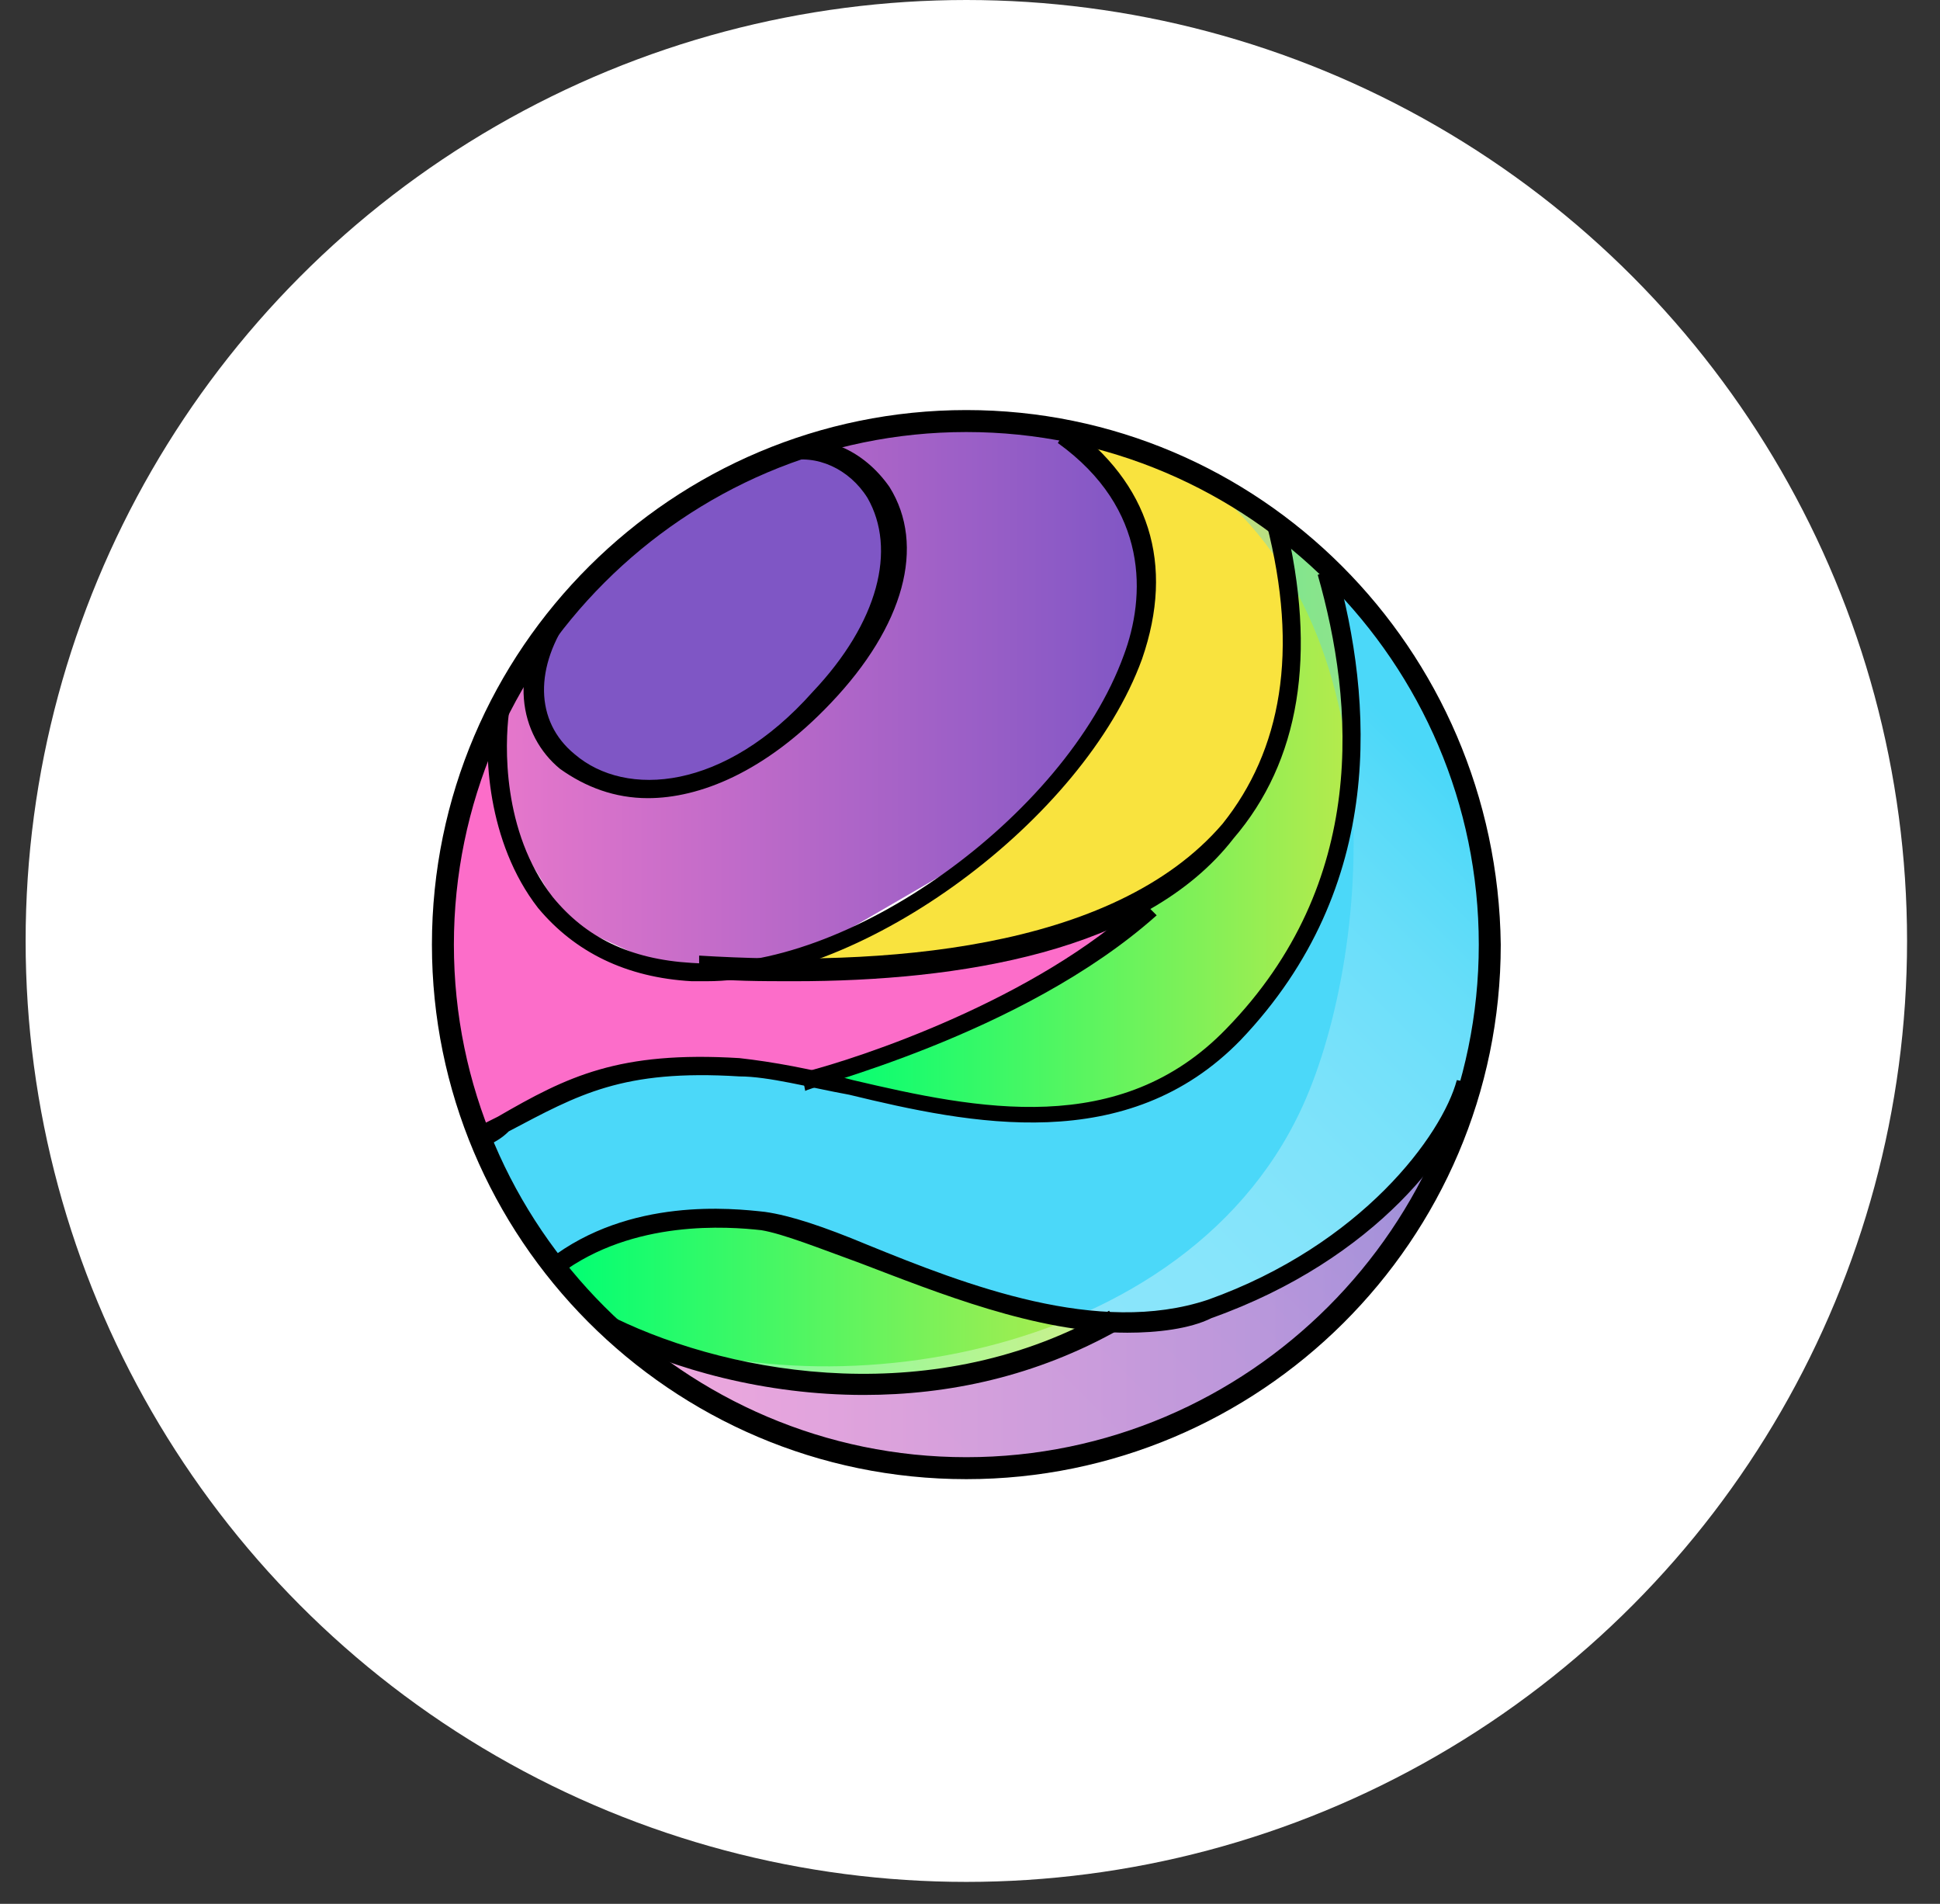 <?xml version="1.0" encoding="UTF-8"?>
<svg width="53px" height="52px" viewBox="0 0 53 52" version="1.1" xmlns="http://www.w3.org/2000/svg" xmlns:xlink="http://www.w3.org/1999/xlink">
    <rect x="0" y="0" width="53" height="52" fill="#333333" stroke="none"/>
    <!-- Generator: Sketch 43.2 (39069) - http://www.bohemiancoding.com/sketch -->
    <title>location</title>
    <desc>Created with Sketch.</desc>
    <defs>
        <linearGradient x1="0.162%" y1="49.953%" x2="100.19%" y2="49.953%" id="linearGradient-1">
            <stop stop-color="#E777CB" offset="0.433%"></stop>
            <stop stop-color="#7F56C5" offset="100%"></stop>
        </linearGradient>
        <linearGradient x1="0.251%" y1="49.169%" x2="99.89%" y2="49.169%" id="linearGradient-2">
            <stop stop-color="#00FF73" offset="0.108%"></stop>
            <stop stop-color="#B7EA4C" offset="100%"></stop>
        </linearGradient>
        <linearGradient x1="0.171%" y1="50.085%" x2="99.898%" y2="50.085%" id="linearGradient-3">
            <stop stop-color="#00FF73" offset="0.108%"></stop>
            <stop stop-color="#B7EA4C" offset="100%"></stop>
        </linearGradient>
        <linearGradient x1="-0.169%" y1="49.859%" x2="100.106%" y2="49.859%" id="linearGradient-4">
            <stop stop-color="#E777CB" offset="0.433%"></stop>
            <stop stop-color="#7F56C5" offset="100%"></stop>
        </linearGradient>
        <linearGradient x1="90.514%" y1="25.461%" x2="28.57%" y2="95.079%" id="linearGradient-5">
            <stop stop-color="#4BD8F9" offset="0.433%"></stop>
            <stop stop-color="#70E0FA" offset="7.662%"></stop>
            <stop stop-color="#96E8FB" offset="16.51%"></stop>
            <stop stop-color="#B7EFFD" offset="26.07%"></stop>
            <stop stop-color="#D1F5FD" offset="36.31%"></stop>
            <stop stop-color="#E6F9FE" offset="47.48%"></stop>
            <stop stop-color="#F4FDFF" offset="60.07%"></stop>
            <stop stop-color="#FCFEFF" offset="75.24%"></stop>
            <stop stop-color="#FFFFFF" offset="100%"></stop>
        </linearGradient>
    </defs>
    <g id="Page-1" stroke="none" stroke-width="1" fill="none" fill-rule="evenodd">
        <g id="location" fill-rule="nonzero">
            <g>
                <circle id="Oval" fill="#FFFFFF" cx="26.4" cy="25.7" r="25.7"></circle>
                <g id="Group" transform="translate(11, 11)">
                    <polygon id="Shape" fill="#FC6DC9" points="1.1 14.3 1.3 17.5 1.9 19.7 2.5 20 5.5 18.3 8.4 18.2 11.6 18.7 14.6 19.3 17.2 19.5 20.3 19.1 23 17.3 24.7 15 26.1 11.1 26.2 8.3 25.8 6 25.3 4.3 23.8 3.2 24.4 5 24.4 7.4 24 9.9 22.5 11.9 20.8 13.5 18 14.8 14.3 15.5 9.9 15.7 6.4 15.4 4.6 14.5 3.1 12.6 2.4 10 2.4 8.6 1.5 11.3 1.1 13.8"></polygon>
                    <polygon id="Shape" fill="url(#linearGradient-1)" points="6.5 25.8 9.8 26.6 13.2 26.9 15.4 26.5 18 25.8 19.7 25 21.6 24.9 23.9 24 26.5 22.2 28 20.6 28.8 19.4 27.8 22.1 25 25.2 22.3 27.2 20.2 28.3 16.9 29 13.6 29 10.2 28.2"></polygon>
                    <polygon id="Shape" fill="url(#linearGradient-2)" points="4.3 23.8 4.7 23.2 7.4 22.4 10.4 22.4 13.3 23.6 16.3 24.7 19.3 25.1 17.3 26.2 14 26.9 10.2 26.7 7.2 26 5.2 25"></polygon>
                    <polygon id="Shape" fill="url(#linearGradient-3)" points="11.5 18.5 13.8 17.6 16.7 16.3 18.8 15.1 20.8 13.4 23.1 11.4 24 9.3 24.4 6.5 24.2 4.6 23.6 3.1 25.1 4.4 25.6 4.9 25.9 7.1 26 9.6 25.5 12.3 24.7 14.5 22.7 17.4 20.3 19.1 16.9 19.5 13.2 19"></polygon>
                    <path d="M4,23.5 L5.3,23.1 L7.7,22.3 L10.2,22.5 L13.3,23.6 L16.5,24.7 L19.3,25.2 L21.8,24.9 L24,23.9 L26.5,22.2 L28.2,20.5 L29.3,18.2 L29.6,15.3 L29.5,13 L28.8,10 L27.5,7.2 L25.7,4.9 L25.7,6.9 L25.9,9.6 L25.8,11 L25.4,12.9 L24.8,14.4 L23.9,15.9 L23,17 L21.8,18 L20.6,18.8 L19,19.2 L17.8,19.4 L16,19.3 L12.5,18.6 L9.8,18 L7.5,18 L5.8,18.3 L4.2,18.8 L3,19.4 L2.1,19.9 L4,23.5 Z" id="Shape" fill="#4BD8F9"></path>
                    <polygon id="Shape" fill="url(#linearGradient-4)" points="3.2 7.3 2.4 9.2 2.8 11.4 4.5 14.2 7.1 15.4 10.1 15.6 12.5 14.2 15.6 12.4 18 10.1 19.6 7.7 20.3 5.3 20.1 3.5 19.1 1.8 18.1 0.7 14.4 0.5 11.2 1.2 12.2 1.8 13.1 2.9 13.3 4.7 11.9 7.5 9.8 9.5 7.3 10.6 4.7 10.1 3.7 8.6 3.4 7.4"></polygon>
                    <polygon id="Shape" fill="#F9E33E" points="18.7 0.9 19.4 2.3 20.3 4.6 19.8 7.2 18.2 9.8 14.8 13.2 10.4 15.2 9.7 15.5 13 15.6 17.4 14.8 20.7 13.6 23.4 10.8 24.4 8 24.3 5.4 24.1 3.4 21.7 2"></polygon>
                    <polygon id="Shape" fill="#7F56C5" points="4.2 5.7 3.4 7.6 4.1 9.5 6.3 10.7 8.9 10 11.5 7.9 13.1 5.4 13.3 3.3 12.2 1.8 11.2 1.1 7.6 2.8"></polygon>
                    <path d="M5.1,24.8 C9.9,27.7 20.8,26.7 24.4,19.6 C26.4,15.7 27.5,5.9 21.4,1.8 L24.8,4.2 L27.1,6.6 L29.1,10.5 L29.6,14.6 L29.6,16.9 L28.2,21 L25.6,25.1 L20.6,28 L18,28.8 L14.3,29.1 L10.9,28.3 L7.2,26.8 L5.1,24.8 Z" id="Shape" fill="url(#linearGradient-5)" opacity="0.36"></path>
                    <path d="M15.4,0.8 C23.1,0.8 29.4,7.1 29.4,14.8 C29.4,22.5 23.1,28.8 15.4,28.8 C7.7,28.8 1.4,22.5 1.4,14.8 C1.4,7.1 7.7,0.8 15.4,0.8 L15.4,0.8 Z M15.4,0.2 C7.4,0.2 0.8,6.7 0.8,14.8 C0.8,22.8 7.3,29.4 15.4,29.4 C23.4,29.4 30,22.9 30,14.8 C29.9,6.7 23.4,0.2 15.4,0.2 L15.4,0.2 Z" id="Shape" fill="#000000"></path>
                    <path d="M6.7,10.8 C5.8,10.8 5,10.5 4.3,10 C3.2,9.1 2.8,7.3 4.2,5.5 L4.6,5.8 C3.6,7.2 3.6,8.7 4.7,9.6 C6.1,10.8 8.8,10.6 11.2,7.9 C13,6 13.5,4 12.7,2.6 C12.2,1.8 11.3,1.4 10.5,1.6 L10.4,1.1 C11.5,0.8 12.6,1.3 13.3,2.3 C14.3,3.9 13.7,6.1 11.7,8.2 C9.9,10.1 8.1,10.8 6.7,10.8 Z" id="Shape" fill="#000000"></path>
                    <path d="M8.3,15.8 L7.9,15.8 C6.1,15.7 4.7,15 3.7,13.8 C2.3,12 2.2,9.5 2.4,8.4 L2.9,8.5 C2.8,9.3 2.7,11.7 4.1,13.5 C5,14.6 6.2,15.2 7.9,15.3 C12.1,15.6 18.1,11.3 19.7,6.9 C20.3,5.3 20.4,2.9 17.9,1.1 L18.2,0.6 C20.4,2.2 21.1,4.4 20.2,7 C18.6,11.4 12.6,15.8 8.3,15.8 Z" id="Shape" fill="#000000"></path>
                    <path d="M10.7,15.8 C9.8,15.8 8.9,15.8 8.1,15.7 L8.1,15.1 C13,15.4 19.4,15 22.4,11.5 C24,9.5 24.5,6.8 23.6,3.3 L24.1,3.2 C25,6.9 24.5,9.8 22.7,11.9 C20.3,15 15.2,15.8 10.7,15.8 Z" id="Shape" fill="#000000"></path>
                    <path d="M11,18.8 L10.9,18.3 C12.5,17.9 17.3,16.3 20.2,13.6 L20.6,14 C16.9,17.3 11,18.7 11,18.8 Z" id="Shape" fill="#000000"></path>
                    <path d="M2.3,20.3 L2,19.8 C2.2,19.7 2.4,19.6 2.6,19.5 C4.5,18.4 5.9,17.7 9.2,17.9 C10.1,18 11.2,18.2 12.3,18.5 C15.7,19.3 19.6,20.1 22.5,17.1 C26.4,13.1 26,8.2 25,4.7 L25.5,4.5 C26.5,8.1 26.9,13.2 22.9,17.4 C19.8,20.6 15.5,19.7 12.2,18.9 C11.1,18.7 10,18.4 9.2,18.4 C6,18.2 4.8,18.9 2.9,19.9 C2.7,20.1 2.5,20.2 2.3,20.3 Z" id="Shape" fill="#000000"></path>
                    <path d="M19.8,25.4 C17.3,25.4 14.6,24.3 12.5,23.5 C11.4,23.1 10.4,22.7 9.8,22.6 C8.9,22.5 6.3,22.3 4.3,23.8 L4,23.4 C6.2,21.7 9,22 9.9,22.1 C10.6,22.2 11.5,22.5 12.7,23 C15.4,24.1 19,25.5 22,24.5 C26.2,23 28.4,20 28.8,18.5 L29.3,18.6 C28.9,20.3 26.6,23.4 22.1,25 C21.5,25.3 20.6,25.4 19.8,25.4 Z" id="Shape" fill="#000000"></path>
                    <path d="M12.6,27.1 C9.9,27.1 7.4,26.4 5.6,25.5 L5.8,25 C9.1,26.6 14.6,27.5 19.3,24.8 L19.6,25.3 C17.3,26.6 14.9,27.1 12.6,27.1 Z" id="Shape" fill="#000000"></path>
                </g>
            </g>
        </g>
    </g>
</svg>